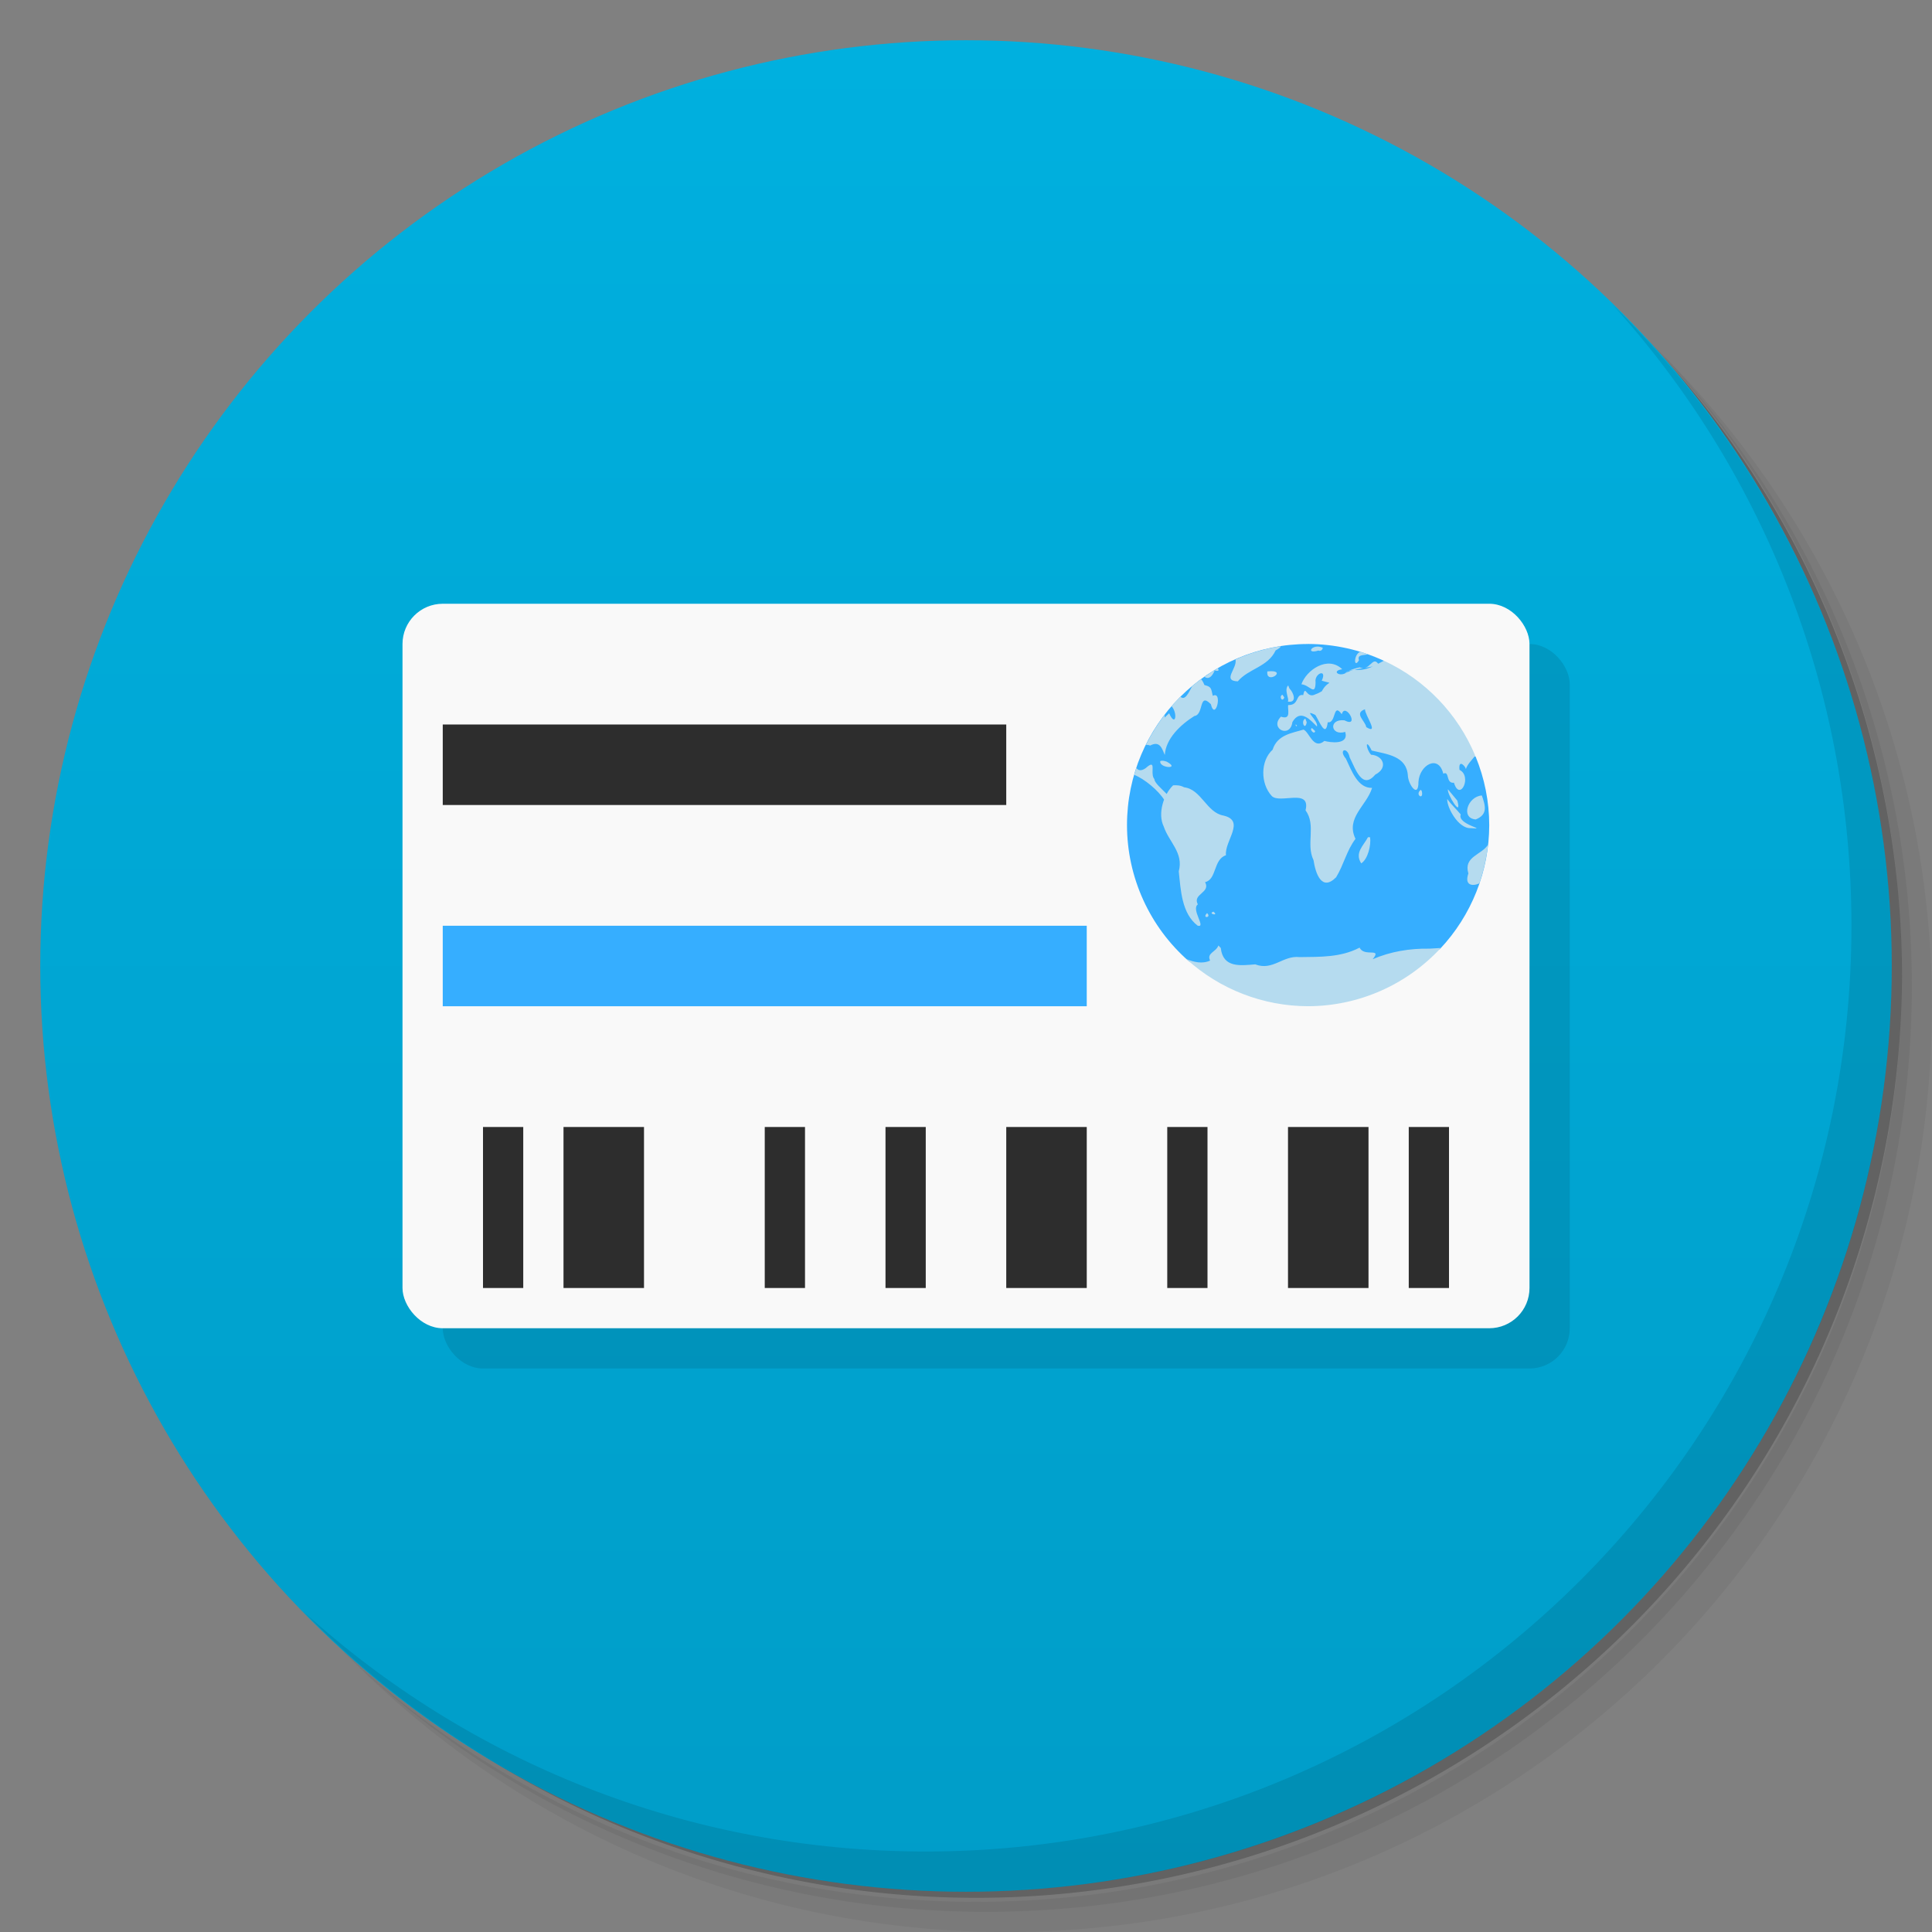 <svg version="1.1" viewBox="0 0 48 48" xmlns="http://www.w3.org/2000/svg">
 <rect x="0" y="0" width="48" height="48" fill="#808080" stroke="none"/>
 <defs>
  <linearGradient id="bg" x2="0" y1="1" y2="47" gradientUnits="userSpaceOnUse">
   <stop style="stop-color:#00b0df" offset="0"/>
   <stop style="stop-color:#009dc8" offset="1"/>
  </linearGradient>
 </defs>
 <path d="m36.31 5c5.859 4.062 9.688 10.831 9.688 18.5 0 12.426-10.07 22.5-22.5 22.5-7.669 0-14.438-3.828-18.5-9.688 1.037 1.822 2.306 3.499 3.781 4.969 4.085 3.712 9.514 5.969 15.469 5.969 12.703 0 23-10.298 23-23 0-5.954-2.256-11.384-5.969-15.469-1.469-1.475-3.147-2.744-4.969-3.781zm4.969 3.781c3.854 4.113 6.219 9.637 6.219 15.719 0 12.703-10.297 23-23 23-6.081 0-11.606-2.364-15.719-6.219 4.16 4.144 9.883 6.719 16.219 6.719 12.703 0 23-10.298 23-23 0-6.335-2.575-12.06-6.719-16.219z" style="opacity:.05"/>
 <path d="m41.28 8.781c3.712 4.085 5.969 9.514 5.969 15.469 0 12.703-10.297 23-23 23-5.954 0-11.384-2.256-15.469-5.969 4.113 3.854 9.637 6.219 15.719 6.219 12.703 0 23-10.298 23-23 0-6.081-2.364-11.606-6.219-15.719z" style="opacity:.1"/>
 <path d="m31.25 2.375c8.615 3.154 14.75 11.417 14.75 21.13 0 12.426-10.07 22.5-22.5 22.5-9.708 0-17.971-6.135-21.12-14.75a23 23 0 0 0 44.875-7 23 23 0 0 0-16-21.875z" style="opacity:.2"/>
 <circle cx="24" cy="24" r="23" style="fill:url(#bg)"/>
 <path d="m40.03 7.531c3.712 4.084 5.969 9.514 5.969 15.469 0 12.703-10.297 23-23 23-5.954 0-11.384-2.256-15.469-5.969 4.178 4.291 10.01 6.969 16.469 6.969 12.703 0 23-10.298 23-23 0-6.462-2.677-12.291-6.969-16.469z" style="opacity:.1"/>
 <rect x="11" y="16" width="28" height="18" ry="1" style="opacity:.1;paint-order:stroke fill markers"/>
 <rect x="10" y="15" width="28" height="18" ry="1" style="fill:#f9f9f9;paint-order:stroke fill markers"/>
 <path d="m32.5 16c-2.485 0-4.5 2.015-4.5 4.5 0.001 1.297 0.562 2.531 1.539 3.384h9e-4c1.625 0.986 3.897 0.87 6.235-0.306 0.785-0.833 1.223-1.934 1.225-3.078-9e-4 -0.584-0.116-1.162-0.338-1.702-1.324-0.564-1.962-1.278-2.282-2.382-0.589-0.273-1.231-0.415-1.88-0.417" style="fill-rule:evenodd;fill:#36aeff"/>
 <rect x="11" y="23" width="16" height="2" style="fill:#36aeff;paint-order:stroke fill markers"/>
 <path d="m11 18v2h14v-2h-14zm1 10v4h1v-4h-1zm2 0v4h2v-4h-2zm5 0v4h1v-4h-1zm3 0v4h1v-4h-1zm3 0v4h2v-4h-2zm4 0v4h1v-4h-1zm3 0v4h2v-4h-2zm3 0v4h1v-4h-1z" style="fill:#2d2d2d;paint-order:stroke fill markers"/>
 <path d="m31.818 16.054c-0.387 0.06-0.764 0.171-1.122 0.329 0.05 0.222-0.343 0.531 0.056 0.545 0.272-0.32 0.746-0.354 0.941-0.769 0.089-0.048 0.126-0.081 0.125-0.104zm0.951 0.012c-0.207-0.024-0.306 0.188-0.013 0.096 0.051 0.026 0.104-0.015 0.107-0.069-0.033-0.014-0.064-0.023-0.094-0.027zm1.026 0.125c-0.172 0.075-0.159 0.435-0.032 0.211-0.056-0.155 0.149-0.114 0.218-0.147-0.062-0.023-0.124-0.044-0.186-0.064zm0.587 0.225c-0.047 0.026-0.095 0.048-0.142 0.074-0.142-0.199-0.209 0.198-0.46 0.09-0.095 0.02-0.187 0.05-0.278 0.084l-9e-4 9e-4 0.15-0.027 0.455-0.08c-0.137 0.06-0.28 0.103-0.455 0.08-0.078 0.015-0.148 0.047-0.216 0.085 0.023-0.014 0.045-0.035 0.066-0.061l-0.089 0.07c0.008-0.004 0.015-5e-3 0.022-0.009-0.011 0.006-0.023 0.012-0.034 0.018l0.012-9e-3c-0.158 0.075-0.327-0.066-0.065-0.105-0.359-0.348-0.891 0.019-1.014 0.374 0.206 0.015 0.344 0.309 0.352-0.046-0.038-0.227 0.299-0.355 0.153-0.043 0.329 0.098 0.154-0.027 0.002 0.262-0.05 0.03-0.1 0.056-0.155 0.074-0.236 0.13-0.247-0.262-0.307 0.022-0.198-0.038-0.09 0.254-0.373 0.247-0.024 0.103 0.088 0.38-0.18 0.288-0.296 0.294 0.23 0.554 0.284 0.135 0.198-0.344 0.455-0.046 0.61 0.111 0.046-0.144-0.374-0.455-0.04-0.288 0.105 0.165 0.259 0.585 0.308 0.181 0.216 0.038 0.123-0.509 0.349-0.199 0.086-0.319 0.466 0.359 0.064 0.151-0.403-0.041-0.343 0.398 0.022 0.288 0.097 0.335-0.383 0.262-0.518 0.224-0.274 0.233-0.374-0.224-0.519-0.281-0.277 0.085-0.651 0.125-0.767 0.499-0.307 0.278-0.304 0.843-0.023 1.149 0.197 0.208 0.977-0.205 0.841 0.357 0.272 0.374 0.003 0.835 0.198 1.238 0.05 0.331 0.203 0.789 0.562 0.425 0.192-0.315 0.261-0.665 0.481-0.954-0.253-0.522 0.279-0.824 0.412-1.266-0.352 0.009-0.503-0.411-0.651-0.727-0.194-0.224 0.036-0.314 0.095-0.03 0.14 0.273 0.307 0.818 0.634 0.428 0.332-0.17 0.196-0.478-0.103-0.495-0.14-0.16-0.145-0.436 0.015-0.104 0.387 0.092 0.868 0.137 0.899 0.622 0.01 0.224 0.265 0.582 0.263 0.158 0.025-0.422 0.499-0.693 0.617-0.205 0.162-0.082 0.055 0.25 0.265 0.225 0.147 0.486 0.461-0.161 0.138-0.32-0.034-0.31 0.181-0.048 0.156-0.01 0.033-0.122 0.146-0.23 0.235-0.341-0.433-1.044-1.244-1.887-2.268-2.36zm-4.124 0.187c-0.114 0.066-0.226 0.136-0.334 0.212 0.111 0.077 0.194-0.013 0.255-0.158 0.108 0.027 0.109-0.006 0.079-0.054zm1.385 0.076c-0.036-5e-3 -0.088-0.005-0.157 0.002-0.036 0.308 0.412 0.034 0.157-0.002zm-1.804 0.195c-0.074 0.054-0.147 0.11-0.218 0.169-0.09 0.172-0.181 0.374-0.293 0.266-0.076 0.077-0.151 0.156-0.221 0.237 0.155 0.164 0.104 0.541-0.06 0.175-0.124 0.11-0.121 0.145-0.107 0.033-0.181 0.234-0.338 0.486-0.469 0.751 0.032 0 0.067 0.003 0.104 0.018 0.245-0.129 0.295 0.079 0.364 0.234 0.025-0.408 0.393-0.753 0.735-0.968 0.242-0.03 0.102-0.604 0.409-0.294 0.112 0.446 0.306-0.344 0.048-0.207-0.043-0.207-0.044-0.224-0.208-0.269-0.029-0.075-0.056-0.118-0.083-0.144zm2.166 0.155c-0.114 0.109 0.041 0.35-0.011 0.403 0.246 0.038 0.14-0.234 0.043-0.324zm-0.144 0.231c-0.098 0.045 0.002 0.202 0.047 0.067zm2.051 0.361c-0.003 0.141 0.367 0.649 0.032 0.444-0.023-0.155-0.315-0.342-0.033-0.443zm-1.482 0.232c-0.126 0.065-0.002 0.316 0.035 0.091zm-0.234 0.146c-0.019 0.017 0.008 0.063 0.029 0.031zm0.403 0.092c-0.085 0.012 0.056 0.18 0.076 0.073zm-3.692 0.811c-0.027-4e-3 -0.054-0.004-0.08 0.007-0.041 0.177 0.519 0.21 0.159 0.014-0.025-0.008-0.052-0.017-0.079-0.021zm-0.302 0.095c-0.025-0.002-0.068 0.022-0.142 0.088-0.112 0.078-0.186 0.058-0.23-0.005-0.019 0.057-0.037 0.113-0.054 0.171 0.246 0.094 0.611 0.394 0.752 0.632 0.4 0.031-0.249-0.353-0.251-0.527-0.093-0.104-0.001-0.351-0.076-0.358zm0.538 0.515v0.002c-0.227 0.218-0.389 0.696-0.231 1.019 0.132 0.392 0.499 0.652 0.374 1.116 0.05 0.467 0.072 1.047 0.471 1.35 0.22 0.057-0.171-0.403 0.003-0.53-0.141-0.262 0.326-0.286 0.18-0.553 0.292-0.063 0.202-0.566 0.519-0.668-0.041-0.355 0.496-0.858-0.065-0.986-0.417-0.074-0.548-0.653-0.976-0.702-0.089-0.05-0.176-0.055-0.276-0.049zm6.83 0.098c-0.031 0.11 0.361 0.743 0.234 0.281zm-0.673 0.012c-0.163 0.125 0.083 0.277 0.023 0.031zm1.516 0.141c-0.35 0.025-0.535 0.563-0.153 0.596 0.313-0.122 0.238-0.35 0.153-0.596zm-0.86 0.085-9e-4 9e-4c0 9e-4 0.001 9e-4 0.002 0.002 0 0-9e-4 -0.002-9e-4 -0.003zm9e-4 0.003c-0.02 0.187 0.27 0.747 0.59 0.724 0.448 0.041-0.354-0.088-0.255-0.34-0.108-0.132-0.235-0.243-0.335-0.384zm-1.97 0.949c-0.107 0.208-0.338 0.383-0.168 0.65 0.167-0.103 0.248-0.455 0.221-0.649zm2.983 0.185c-0.157 0.257-0.616 0.293-0.488 0.716-0.102 0.291 0.09 0.327 0.272 0.247 0.107-0.312 0.18-0.635 0.216-0.963zm-6.822 1.665c-0.158 0.052 0.154 0.122 0 0zm-0.158 0.036c-0.142 0.14 0.124 0.12 0 0zm0.281 0.805c-0.06 0.165-0.298 0.184-0.206 0.374-0.194 0.091-0.405 0.037-0.586-0.036 0.826 0.751 1.903 1.168 3.019 1.17 1.253-0.002 2.448-0.527 3.298-1.447-0.094 0.005-0.187 0.012-0.279 0.017-0.483-9e-3 -0.973 0.071-1.413 0.263 0.245-0.304-0.211-0.044-0.325-0.289-0.466 0.245-0.973 0.229-1.49 0.236-0.416-0.048-0.666 0.349-1.102 0.18-0.375 0.031-0.802 0.091-0.857-0.407l-0.057-0.06z" style="fill:#b5dbef"/>
</svg>

